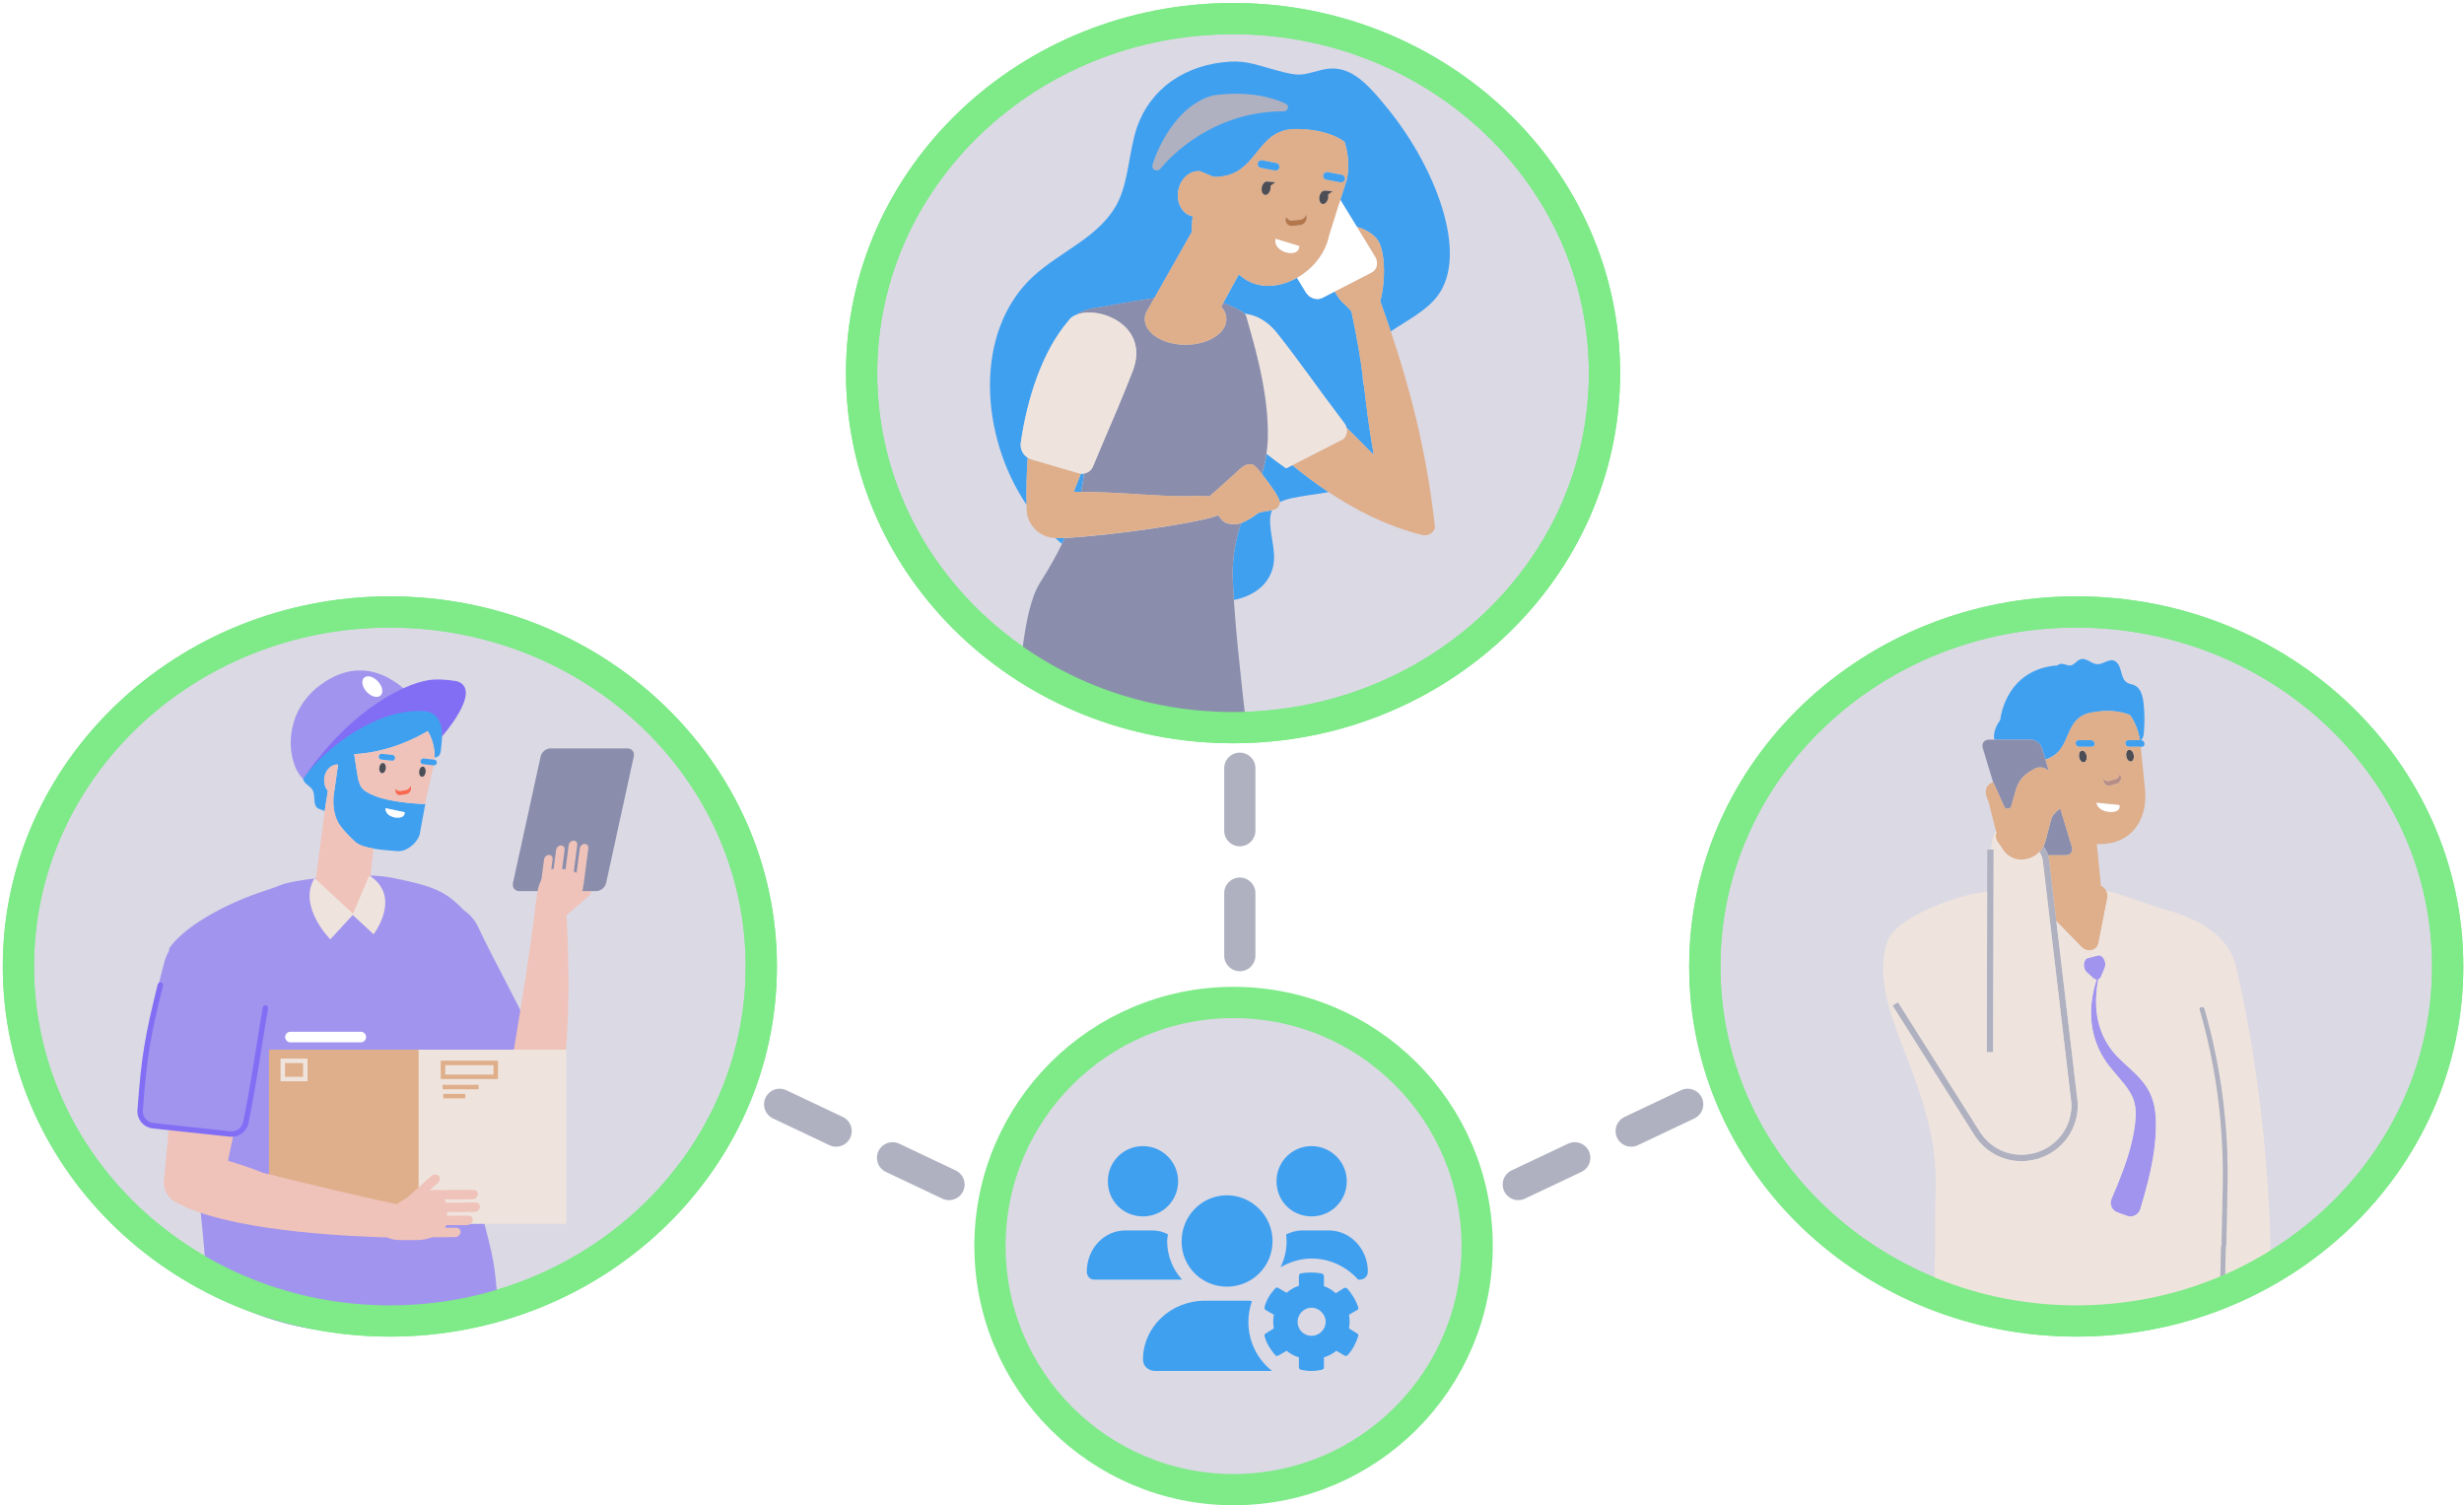 <svg width="789" height="482" viewBox="0 0 789 482" fill="none" xmlns="http://www.w3.org/2000/svg">
<line x1="249.659" y1="353.622" x2="305.691" y2="380.163" stroke="#AFB1C0" stroke-width="10" stroke-linecap="round" stroke-dasharray="20 20"/>
<line x1="5" y1="-5" x2="67" y2="-5" transform="matrix(-0.904 0.428 0.428 0.904 547.069 356)" stroke="#AFB1C0" stroke-width="10" stroke-linecap="round" stroke-dasharray="20 20"/>
<line x1="397" y1="246" x2="397" y2="308" stroke="#AFB1C0" stroke-width="10" stroke-linecap="round" stroke-dasharray="20 20"/>
<path d="M124.836 423C190.292 423 243.776 372.401 243.776 309.478C243.776 246.554 190.292 195.955 124.836 195.955C59.379 195.955 5.896 246.554 5.896 309.478C5.896 372.401 59.379 423 124.836 423Z" fill="#DBD9E4" stroke="#7EEA88" stroke-width="10"/>
<path d="M189.012 284.688C188.546 284.084 187.586 284.088 186.878 284.697L180.495 290.194C179.787 290.803 179.591 291.796 180.06 292.4C180.527 293.005 181.487 293 182.194 292.392L188.578 286.895C189.285 286.286 189.481 285.293 189.012 284.688Z" fill="#EFC3BA"/>
<path d="M121.272 310.289C129.885 331.802 132.515 336.01 143.199 352.911C144.537 355.024 147.321 355.698 149.482 354.434L170.846 341.934C172.932 340.713 173.752 338.115 172.732 335.928C165.629 320.701 157.995 307.329 153.181 296.971C145.441 280.319 114.313 292.914 121.272 310.289Z" fill="#A194EE"/>
<path d="M171.626 288.823C169.879 303.671 167.544 317.866 164.672 335.431C162.465 342.021 159.766 356.237 158.814 361.285C158.814 361.285 158.283 361.638 162.079 363.538C169.654 367.329 174.055 365.882 175.629 362.608C183.144 346.959 182.585 310.771 181.148 288.832L171.626 288.823Z" fill="#EFC3BA"/>
<path d="M57.473 322.247C57.066 327.11 57.032 331.99 57.509 336.852C57.545 337.258 57.597 337.647 57.633 338.054C58.463 346.116 59.507 353.525 60.568 360.809C60.622 361.11 60.656 361.41 60.692 361.711C60.744 362.011 60.798 362.312 60.834 362.595C61.117 364.522 61.399 366.449 61.682 368.377C61.965 370.357 62.247 372.355 62.53 374.354C62.972 377.552 63.397 380.789 63.786 384.112C63.926 385.28 64.069 386.465 64.193 387.667C64.211 387.895 64.245 388.126 64.263 388.356C64.299 388.657 64.315 388.94 64.351 389.24C65.111 396.419 65.818 404.075 66.209 412.578C79.717 421.419 95.858 426.547 113.186 426.547C130.053 426.547 145.789 421.701 159.051 413.304C158.538 406.019 157.53 401.315 156.522 397.373C156.045 395.429 155.55 393.677 155.125 391.874C154.79 390.461 154.489 389.01 154.259 387.437C153.764 384.042 153.569 380.027 154.01 374.354C154.171 372.089 154.471 369.579 154.824 366.75C155.161 364.08 155.55 361.11 155.938 357.768C156.203 355.452 156.469 352.924 156.716 350.201C156.804 349.193 156.894 348.167 156.983 347.124C157.017 346.594 157.071 346.046 157.105 345.498C157.141 345.02 157.177 344.543 157.211 344.065C157.265 343.075 157.335 342.085 157.405 341.06C157.423 340.582 157.46 340.105 157.478 339.628C157.548 338.46 157.6 337.294 157.654 336.109C157.973 329.002 158.043 321.593 157.688 315.688C157.423 311.409 156.928 307.926 156.133 305.928C152.95 298.042 151.006 294.365 148.459 291.465C147.541 290.404 146.533 289.467 145.365 288.459C143.773 287.098 142.094 286.037 140.22 285.171C138.911 284.534 137.496 284.021 135.977 283.544C132.935 282.607 129.452 281.864 125.297 281.033C123.441 280.662 121.143 280.45 118.631 280.362H118.225C112.849 280.202 106.52 280.627 101.145 281.263C101.039 281.263 100.933 281.281 100.827 281.299C100.756 281.299 100.686 281.316 100.632 281.316C96.636 281.794 93.225 282.395 91.173 282.961C90.662 283.102 90.201 283.261 89.882 283.385C88.822 283.827 87.708 284.251 86.559 284.64C85.798 284.906 85.038 285.171 84.26 285.418C74.57 288.548 60.091 295.496 54.327 303.435C54.184 303.647 54.132 304.001 54.168 304.46C54.291 307.661 57.986 316.324 57.473 322.247Z" fill="#A194EE"/>
<path d="M126.18 261.684C126.18 261.684 129.611 262.479 129.575 260.092L123.422 258.801C123.422 259.809 123.865 261.082 126.18 261.684ZM98.21 245.824C98.651 245.205 99.128 244.586 99.501 243.914C98.918 241.103 97.342 238.027 98.617 235.516C99.058 234.65 99.783 233.978 100.172 233.094C100.507 232.368 100.579 231.555 100.773 230.777C102.028 226.021 106.677 225.102 110.197 223.068C112.389 221.778 114.017 219.55 116.049 218.065C116.881 217.446 117.8 216.969 118.843 216.739C118.931 216.721 119.003 216.704 119.091 216.686C119.356 216.527 119.656 216.421 119.975 216.421C120.239 216.438 120.488 216.509 120.734 216.615C121.688 216.686 122.662 216.969 123.598 217.393C124.129 217.163 124.254 218.825 124.819 218.684C126.641 218.259 126.923 220.187 128.691 220.611C128.727 220.629 128.761 220.646 128.797 220.646C129.116 220.717 129.398 220.77 129.663 220.823C130.406 221.018 130.972 221.177 131.873 221.46C133.128 221.884 135.004 221.742 135.268 223.068C135.533 224.394 136.471 225.031 137.443 225.951C138.026 226.499 138.84 226.764 139.493 227.259C141.084 228.443 141.473 230.671 141.563 232.669C141.616 233.712 141.616 234.756 141.563 235.799C141.509 237.284 141.369 238.734 141.173 240.183C141.05 241.085 140.996 241.757 140.167 242.288C139.866 242.464 139.511 242.57 139.177 242.588C139.247 239.494 138.433 236.559 136.966 234.084C133.783 236.011 124.731 240.891 113.415 241.492L114.211 246.637C115.007 251.853 115.341 252.985 120.151 254.894C120.169 254.894 120.187 254.912 120.205 254.912C124.977 256.786 132.332 257.281 135.074 257.422C135.657 257.44 136.046 257.458 136.134 257.458H136.188L136.134 257.705L134.367 267.306C133.465 270.117 130.088 272.823 127.17 272.54C125.456 272.38 122.414 272.221 119.568 271.744C117.287 271.337 115.129 270.736 113.91 269.728C112.477 268.544 109.844 265.768 108.782 264.212C106.996 261.577 106.501 258.094 106.82 254.841C106.874 254.258 106.962 253.692 107.068 253.126L108.253 244.851C106.112 244.657 104.132 246.584 103.832 249.218C103.655 250.81 104.114 252.259 104.982 253.25L104.697 255.018L103.938 259.809C103.319 259.279 102.399 259.261 101.727 258.784C100.737 258.094 100.703 256.821 100.631 255.531C100.579 254.611 100.507 253.692 100.084 252.949C99.376 251.729 97.803 251.217 97.22 249.926C97.132 249.749 97.096 249.59 97.06 249.413C96.813 248.193 97.466 246.867 98.21 245.824Z" fill="#40A0F0"/>
<path d="M136.318 247.206C136.409 246.322 136.018 245.544 135.453 245.473C134.869 245.403 134.322 246.092 134.232 246.976C134.126 247.878 134.517 248.656 135.082 248.726C135.665 248.779 136.212 248.108 136.318 247.206ZM131.528 251.944L131.422 251.626C131.244 252.316 130.733 252.881 129.971 253.005L128.152 253.323C127.532 253.43 127.001 253.076 126.737 252.581L126.682 252.758C126.348 253.783 127.196 254.791 128.24 254.614L130.059 254.314C131.156 254.137 131.845 253.023 131.528 251.944ZM121.45 245.844C121.361 246.746 121.75 247.524 122.315 247.577C122.899 247.648 123.448 246.976 123.536 246.074C123.642 245.172 123.253 244.395 122.688 244.324C122.103 244.271 121.556 244.943 121.45 245.844ZM125.692 241.778L122.297 241.406C121.802 241.354 121.361 241.725 121.291 242.22C121.237 242.733 121.608 243.175 122.103 243.228L125.498 243.599C125.993 243.652 126.454 243.298 126.506 242.786C126.558 242.291 126.187 241.831 125.692 241.778ZM136.974 234.087C138.441 236.562 139.254 239.497 139.184 242.591C139.166 242.804 139.148 243.033 139.096 243.228L138.583 243.175L138.034 243.122C137.01 242.998 135.683 242.856 135.683 242.856C135.188 242.804 134.745 243.175 134.693 243.687C134.639 244.182 134.994 244.642 135.489 244.695L138.866 245.066L136.266 256.7C136.248 256.966 136.196 257.213 136.142 257.461C136.054 257.461 135.665 257.443 135.082 257.425C132.34 257.284 124.985 256.789 120.213 254.915C120.195 254.915 120.177 254.897 120.159 254.897C115.349 252.988 115.014 251.856 114.219 246.64L113.423 241.495C124.738 240.894 133.791 236.014 136.974 234.087Z" fill="#EFC3BA"/>
<path d="M108.806 264.189C106.693 261.071 106.391 256.817 107.092 253.092L108.272 244.816C106.122 244.623 104.15 246.557 103.847 249.188C103.665 250.771 104.138 252.236 105.002 253.225L103.962 259.778L100.943 282.896C100.274 287.215 103.288 288.124 107.637 288.547L111.357 292.91C115.924 293.354 117.367 290.165 118.063 285.627L119.592 271.709C117.299 271.315 115.141 270.707 113.924 269.703C112.489 268.518 109.852 265.735 108.806 264.189Z" fill="#EFC3BA"/>
<path d="M125.687 241.751L122.29 241.381C121.793 241.327 121.342 241.694 121.286 242.198C121.23 242.701 121.59 243.157 122.087 243.211L125.486 243.581C125.981 243.635 126.432 243.268 126.488 242.764C126.545 242.261 126.184 241.805 125.687 241.751Z" fill="#40A0F0"/>
<path d="M135.684 242.877C135.187 242.823 134.736 243.191 134.68 243.694C134.626 244.197 134.987 244.653 135.482 244.707L138.857 245.075C139.378 245.132 139.829 244.764 139.883 244.261C139.937 243.776 139.6 243.345 139.133 243.264C139.081 243.247 135.684 242.877 135.684 242.877Z" fill="#40A0F0"/>
<path d="M135.08 248.733C135.655 248.796 136.202 248.119 136.301 247.221C136.401 246.324 136.014 245.545 135.437 245.482C134.862 245.419 134.316 246.096 134.216 246.994C134.118 247.892 134.505 248.67 135.08 248.733Z" fill="#4C4D55"/>
<path d="M122.673 244.324C122.096 244.261 121.548 244.938 121.45 245.836C121.352 246.733 121.739 247.512 122.314 247.574C122.889 247.637 123.436 246.96 123.535 246.063C123.633 245.165 123.248 244.386 122.673 244.324Z" fill="#4C4D55"/>
<path d="M131.436 251.608C131.261 252.293 130.734 252.867 129.987 252.992L128.167 253.3C127.538 253.406 127.016 253.065 126.74 252.572L126.686 252.742C126.349 253.766 127.205 254.781 128.255 254.604L130.077 254.296C131.167 254.112 131.85 252.998 131.532 251.928L131.436 251.608Z" fill="#FA694F"/>
<path d="M126.2 261.693C126.2 261.693 129.621 262.477 129.583 260.097L123.438 258.8C123.434 259.805 123.873 261.077 126.2 261.693Z" fill="white"/>
<path d="M97.293 249.107C112.697 227.162 125.732 224.276 132.938 223.978C129.423 220.314 117.917 208.139 102.684 219.261C89.992 228.53 91.9 244.608 97.056 249.416C97.067 249.426 97.143 249.31 97.293 249.107Z" fill="#A194EE"/>
<path d="M146.51 218.18C146.51 218.18 142.997 217.441 138.987 217.602C131.273 217.913 112.837 226.268 97.06 249.392C103.696 239.666 121.513 225.984 136.977 227.83C136.977 227.83 141.51 228.705 141.49 234.863C141.488 235.204 141.482 235.552 141.45 235.926C141.45 235.926 154.637 221.064 146.51 218.18Z" fill="#826EF5"/>
<path d="M100.711 281.197L113.196 292.722L105.769 300.785C105.769 300.785 95.257 290.272 100.711 281.197Z" fill="#EFE4DD"/>
<path d="M118.246 280.328L112.887 292.944L119.631 299.157C119.631 299.157 128.872 287.144 118.246 280.328Z" fill="#EFE4DD"/>
<path d="M122.274 220.326C122.791 222.129 121.843 223.385 120.156 223.131C118.47 222.876 116.682 221.207 116.163 219.403C115.644 217.599 116.592 216.344 118.28 216.598C119.967 216.853 121.755 218.522 122.274 220.326Z" fill="white"/>
<path d="M200.885 239.638H176.309C174.858 239.638 173.425 240.814 173.108 242.265L164.264 282.723C163.947 284.174 164.867 285.349 166.316 285.349H190.893C192.344 285.349 193.777 284.174 194.093 282.723L202.938 242.265C203.254 240.814 202.334 239.638 200.885 239.638Z" fill="#8A8EAC"/>
<path d="M173.411 281.652C174.096 280.452 174.9 279.285 175.846 278.696C176.577 278.24 177.329 278.173 178.05 278.159C179.906 278.124 181.71 278.392 183.417 278.958C184.987 279.478 186.644 280.558 186.75 282.972C186.857 285.306 185.814 287.719 184.391 289.553C181.696 293.028 180.708 294.248 177.491 295.611C173.463 297.317 170.633 296.127 171.479 290.247C171.914 287.221 171.92 284.261 173.411 281.652Z" fill="#EFC3BA"/>
<path d="M184.162 283.136L185.651 271.681C185.751 270.905 186.448 270.256 187.202 270.24C187.953 270.224 188.487 270.845 188.386 271.622L186.897 283.076C186.797 283.851 186.1 284.5 185.348 284.517C184.594 284.533 184.061 283.911 184.162 283.136Z" fill="#EFC3BA"/>
<path d="M180.616 282.074L182.103 270.619C182.206 269.843 182.903 269.195 183.655 269.178C184.408 269.162 184.941 269.784 184.839 270.56L183.352 282.014C183.252 282.79 182.552 283.438 181.801 283.455C181.049 283.471 180.516 282.85 180.616 282.074Z" fill="#EFC3BA"/>
<path d="M176.585 283.618L178.073 272.164C178.173 271.388 178.872 270.739 179.624 270.723C180.377 270.706 180.908 271.328 180.808 272.104L179.321 283.558C179.221 284.334 178.521 284.983 177.77 284.999C177.018 285.015 176.485 284.394 176.585 283.618Z" fill="#EFC3BA"/>
<path d="M172.724 286.659L174.211 275.205C174.311 274.429 175.011 273.78 175.762 273.764C176.514 273.747 177.047 274.369 176.947 275.145L175.46 286.599C175.358 287.375 174.66 288.024 173.909 288.04C173.155 288.056 172.622 287.435 172.724 286.659Z" fill="#EFC3BA"/>
<path d="M115.527 333.781H93.011C92.075 333.781 91.311 333.017 91.311 332.082C91.311 331.147 92.075 330.383 93.011 330.383H115.527C116.461 330.383 117.227 331.147 117.227 332.082C117.227 333.017 116.461 333.781 115.527 333.781Z" fill="white"/>
<path d="M125.725 336.126H181.304V391.887H125.725V336.126Z" fill="#EFE4DD"/>
<path d="M86.131 336.126H134.048V391.887H86.131V336.126Z" fill="#DFAE8A"/>
<path d="M142.558 344.088H158.028V341.082H142.558V344.088ZM159.461 339.65V345.52H141.125V339.65H159.461Z" fill="#DFAE8A"/>
<path d="M141.723 347.373H153.259V348.803H141.723V347.373Z" fill="#DFAE8A"/>
<path d="M141.934 350.269H148.963V351.699H141.934V350.269Z" fill="#DFAE8A"/>
<path d="M91.259 344.809H97.041V340.407H91.259V344.809ZM98.474 338.974V346.241H89.828V338.974H98.474Z" fill="#EFE4DD"/>
<path d="M140.454 376.496C141.058 377.097 140.919 378.157 140.148 378.855L133.187 385.14C132.416 385.837 131.291 385.915 130.69 385.314C130.087 384.715 130.225 383.654 130.997 382.957L137.957 376.67C138.729 375.975 139.853 375.896 140.454 376.496Z" fill="#EFC3BA"/>
<path d="M138.472 396.153C139.895 395.564 141.296 394.838 142.078 393.874C142.683 393.129 142.861 392.309 142.978 391.516C143.274 389.471 143.23 387.441 142.841 385.475C142.485 383.669 141.523 381.689 138.871 381.232C136.308 380.793 133.496 381.607 131.273 382.924C127.061 385.417 125.574 386.339 123.62 389.704C121.175 393.917 122.096 397.207 128.708 397.093C132.111 397.033 135.384 397.438 138.472 396.153Z" fill="#EFC3BA"/>
<path d="M138.335 384.079L151.195 384.028C152.067 384.026 152.881 383.345 153.003 382.515C153.125 381.688 152.514 381.012 151.642 381.016L138.782 381.064C137.91 381.068 137.096 381.748 136.974 382.577C136.852 383.405 137.463 384.081 138.335 384.079Z" fill="#EFC3BA"/>
<path d="M139.009 388.135L151.87 388.085C152.741 388.083 153.555 387.402 153.677 386.572C153.802 385.744 153.188 385.069 152.317 385.071L139.456 385.121C138.586 385.123 137.773 385.804 137.648 386.634C137.526 387.462 138.139 388.137 139.009 388.135Z" fill="#EFC3BA"/>
<path d="M136.716 392.332L149.577 392.284C150.448 392.28 151.262 391.599 151.384 390.771C151.509 389.942 150.895 389.266 150.024 389.27L137.163 389.318C136.291 389.322 135.48 390.004 135.355 390.831C135.233 391.661 135.844 392.336 136.716 392.332Z" fill="#EFC3BA"/>
<path d="M132.806 396.194L145.667 396.146C146.538 396.142 147.352 395.46 147.474 394.633C147.598 393.803 146.985 393.128 146.113 393.132L133.253 393.18C132.383 393.184 131.569 393.863 131.445 394.693C131.323 395.523 131.934 396.196 132.806 396.194Z" fill="#EFC3BA"/>
<path d="M84.086 375.508C77.422 372.684 62.976 368.734 57.846 367.34C57.846 367.34 57.503 366.758 55.429 370.559C51.286 378.141 52.613 382.841 55.906 384.741C71.648 393.817 108.683 396.13 131.173 396.389L131.514 386.476C116.388 383.468 101.951 379.903 84.086 375.508Z" fill="#EFC3BA"/>
<path d="M56.161 337.912L52.511 378.28C52.217 381.533 54.498 384.469 57.71 384.98C64.701 385.587 71.02 380.9 72.489 374.018L79.649 340.476L56.161 337.912Z" fill="#EFC3BA"/>
<path d="M52.588 308.195C46.73 330.617 46.344 335.563 44.891 355.505C44.712 358 46.548 360.197 49.037 360.464L73.648 363.109C76.053 363.367 78.255 361.765 78.734 359.4C82.073 342.932 83.883 327.642 86.168 316.451C89.839 298.459 57.32 290.087 52.588 308.195Z" fill="#A194EE"/>
<path d="M77.309 363.036C76.249 363.768 74.928 364.13 73.548 363.98L48.937 361.337C45.963 361.015 43.8 358.429 44.015 355.45C45.291 337.937 46.476 331.502 50.504 315.213C50.622 314.743 51.093 314.463 51.56 314.575C52.025 314.692 52.31 315.164 52.198 315.63C48.195 331.807 47.019 338.194 45.752 355.572C45.604 357.613 47.083 359.384 49.121 359.605L73.732 362.249C75.702 362.463 77.48 361.17 77.875 359.231C79.682 350.316 81.057 341.633 82.272 333.972C82.907 329.945 83.51 326.134 84.124 322.612C84.214 322.132 84.665 321.816 85.13 321.901C85.605 321.985 85.923 322.435 85.839 322.906C85.228 326.424 84.624 330.225 83.987 334.244C82.775 341.923 81.398 350.627 79.582 359.577C79.285 361.038 78.444 362.251 77.309 363.036Z" fill="#826EF5"/>
<path d="M124.836 423C190.292 423 243.776 372.401 243.776 309.478C243.776 246.554 190.292 195.955 124.836 195.955C59.379 195.955 5.896 246.554 5.896 309.478C5.896 372.401 59.379 423 124.836 423Z" stroke="#7EEA88" stroke-width="10"/>
<path d="M664.836 423C730.292 423 783.776 372.401 783.776 309.478C783.776 246.554 730.292 195.955 664.836 195.955C599.379 195.955 545.896 246.554 545.896 309.478C545.896 372.401 599.379 423 664.836 423Z" fill="#DBD9E4" stroke="#7EEA88" stroke-width="10"/>
<path d="M650.312 236.845C651.824 236.845 653.422 238.071 653.879 239.583L654.968 243.182C663.915 240.545 660.278 229.982 669.6 228.19C675.964 226.967 680.054 228.097 682.147 229.039C683.706 231.421 684.785 234.119 685.223 237.007H681.489C680.899 237.007 680.467 237.489 680.529 238.079C680.591 238.669 681.123 239.151 681.713 239.151H685.75C686.339 239.151 686.771 238.669 686.71 238.079C686.649 237.501 686.135 237.032 685.559 237.014C686.391 236.178 686.428 235.384 686.51 234.316C686.743 231.26 686.736 228.205 686.41 225.268C686.149 222.916 685.524 220.394 683.555 219.472C682.747 219.094 681.775 219.025 681.031 218.544C679.807 217.752 679.481 216.065 679.063 214.574C678.644 213.083 677.852 211.513 676.318 211.412C674.854 211.316 673.333 212.622 671.838 212.689C669.624 212.79 667.985 210.19 665.833 211.258C664.942 211.7 664.268 212.692 663.348 212.996C663.205 213.043 663.066 213.065 662.927 213.078C662.726 213.061 662.515 213.064 662.312 213.052C661.435 212.905 660.599 212.389 659.662 212.618C659.345 212.695 659.059 212.875 658.792 213.091C658.406 213.121 658.035 213.12 657.64 213.17C641.883 215.124 640.521 230.46 640.521 230.46C639.256 232.309 638.14 234.55 638.614 236.845H650.312Z" fill="#40A0F0"/>
<path d="M671.247 257.026C671.494 258.19 672.322 259.608 675.176 260.028C675.176 260.028 679.345 260.504 678.703 257.753L671.247 257.026Z" fill="white"/>
<path d="M670.794 238.073C670.732 237.484 670.199 237.001 669.61 237.001H665.573C664.983 237.001 664.551 237.484 664.612 238.073C664.675 238.663 665.207 239.146 665.797 239.146H669.834C670.424 239.146 670.856 238.663 670.794 238.073Z" fill="#40A0F0"/>
<path d="M682.253 243.875C682.937 243.875 683.402 243.022 683.292 241.97C683.182 240.919 682.538 240.066 681.855 240.066C681.171 240.066 680.706 240.919 680.816 241.97C680.926 243.022 681.569 243.875 682.253 243.875Z" fill="#4C4D55"/>
<path d="M668.197 242.226C668.087 241.174 667.443 240.322 666.76 240.322C666.076 240.322 665.611 241.174 665.721 242.226C665.831 243.277 666.475 244.13 667.158 244.13C667.842 244.13 668.307 243.277 668.197 242.226Z" fill="#4C4D55"/>
<path d="M678.736 247.678C678.705 248.493 678.237 249.224 677.401 249.463L675.364 250.049C674.662 250.251 673.971 249.923 673.527 249.386L673.505 249.59C673.371 250.818 674.619 251.886 675.792 251.548L677.831 250.962C679.05 250.611 679.566 249.235 678.927 248.036L678.736 247.678Z" fill="#B78E85"/>
<path d="M670.363 313.259C670.677 313.538 671.011 313.64 671.34 313.664C670.714 315.706 670.206 317.791 669.905 319.931C669.388 323.553 669.466 327.342 670.369 330.979C671.25 334.609 672.898 338.091 675.19 341.087C677.442 344.048 679.996 346.523 681.695 349.177C683.462 351.818 684.009 354.437 683.856 357.638C683.702 360.791 683.024 364.223 682.173 367.469C680.704 372.972 678.511 378.356 676.144 383.838C675.392 385.582 676.222 387.573 677.957 388.197L681.146 389.342C682.894 389.968 684.833 388.952 685.378 387.122C687.125 381.257 688.813 375.185 689.722 368.859C690.234 365.057 690.554 361.328 690.275 357.316C690.121 355.315 689.753 353.234 688.992 351.232C688.217 349.217 687.074 347.433 685.811 345.952C683.277 342.962 680.434 340.87 678.127 338.481C675.832 336.151 674.016 333.312 672.822 330.148C670.851 325.062 670.84 319.266 671.88 313.604C672.276 313.457 672.629 313.138 672.841 312.613L673.933 309.919C674.692 308.049 673.318 305.55 671.757 305.957L668.575 306.786C667.014 307.193 666.824 310.1 668.274 311.394L670.363 313.259Z" fill="#A194EE"/>
<path d="M641.748 258.254C642.21 259.298 643.724 259.192 644.037 258.094L645.544 252.803C646.255 250.309 647.92 248.194 650.178 246.918L651.399 246.227C652.963 245.342 654.875 245.667 656.08 246.895L654.957 243.185L653.868 239.586C653.411 238.074 651.814 236.848 650.302 236.848H636.832C635.319 236.848 634.464 238.074 634.922 239.586L638.198 250.412C638.258 250.378 641.748 258.254 641.748 258.254Z" fill="#8A8EAC"/>
<path d="M655.853 273.855H661.521C663.033 273.855 663.888 272.629 663.431 271.117L659.739 258.916C658.941 259.44 657.698 260.421 656.955 261.836L654.951 269.459C654.804 270.016 654.587 270.525 654.339 271.01C655.011 271.901 655.537 272.844 655.853 273.855Z" fill="#8A8EAC"/>
<path d="M656.201 275.696C656.14 275.068 656.015 274.458 655.831 273.868C655.515 272.857 654.989 271.914 654.317 271.023C653.976 271.69 653.551 272.285 653.056 272.806C653.662 273.77 654.051 274.803 654.159 275.916L663.3 353.52C663.438 360.76 658.874 367.017 651.94 369.092C650.939 369.393 649.904 369.598 648.865 369.702C642.873 370.299 637.143 367.471 633.901 362.321L607.751 320.912L606.014 322.009L632.162 363.416C635.498 368.715 641.174 371.835 647.278 371.835C647.871 371.835 648.469 371.806 649.069 371.745C650.24 371.629 651.405 371.398 652.53 371.058C660.356 368.718 665.509 361.653 665.346 353.38L658.475 295.008L656.201 275.696Z" fill="#AFB1C0"/>
<path d="M656.972 345.553L656.331 346.366L657.087 345.657L656.972 345.553Z" fill="#F6C19A"/>
<path d="M671.243 256.997L678.709 257.727C679.345 260.478 675.172 260.01 675.172 260.01C672.328 259.579 671.486 258.176 671.243 256.997ZM665.573 237.013H669.615C670.195 237.013 670.738 237.48 670.794 238.08C670.85 238.659 670.42 239.146 669.84 239.146H665.798C665.218 239.146 664.675 238.659 664.619 238.08C664.544 237.48 664.993 237.013 665.573 237.013ZM681.853 240.063C682.545 240.063 683.181 240.905 683.293 241.953C683.406 243.019 682.938 243.862 682.246 243.862C681.572 243.862 680.917 243.019 680.823 241.953C680.711 240.905 681.16 240.063 681.853 240.063ZM665.704 242.252C665.592 241.204 666.06 240.344 666.752 240.344C667.426 240.344 668.081 241.204 668.193 242.252C668.286 243.3 667.837 244.161 667.145 244.161C666.453 244.161 665.816 243.3 665.704 242.252ZM677.83 250.972L675.79 251.552C674.611 251.889 673.357 250.822 673.488 249.606L673.526 249.4C673.956 249.924 674.649 250.261 675.36 250.055L677.399 249.475C678.222 249.232 678.69 248.502 678.728 247.697L678.915 248.053C679.551 249.25 679.046 250.616 677.83 250.972ZM686.849 252.731L686.4 248.221L685.483 239.146H681.703C681.123 239.146 680.58 238.659 680.524 238.08C680.468 237.48 680.898 237.013 681.478 237.013H685.221C684.772 234.112 683.705 231.418 682.133 229.042C680.056 228.106 675.959 226.965 669.596 228.181C660.278 229.977 663.908 240.549 654.964 243.188L655.619 245.34L656.086 246.893C654.889 245.658 652.962 245.34 651.408 246.219L650.173 246.911C647.928 248.184 646.263 250.298 645.552 252.806L644.036 258.082C643.737 259.187 642.221 259.299 641.753 258.251C641.753 258.251 641.079 256.754 640.331 255.051C640.237 254.808 640.125 254.565 640.013 254.321C639.115 252.375 638.235 250.411 638.198 250.411L637.749 250.654C635.428 251.777 635.484 254.228 636.701 256.511L639.115 266.072L639.264 266.652C638.946 267.532 638.984 268.561 639.564 269.403L641.454 272.191C641.472 272.229 641.51 272.266 641.529 272.303C644.354 276.345 649.986 276.027 653.055 272.79C653.561 272.266 653.972 271.667 654.327 271.012C654.571 270.526 654.795 270.002 654.926 269.459L656.947 261.825C657.677 260.421 658.93 259.43 659.717 258.906L663.421 271.106C663.87 272.622 663.01 273.856 661.513 273.856H655.843C656.012 274.437 656.142 275.054 656.199 275.672L658.481 294.982L666.49 303.197C668.38 305.143 671.486 304.45 671.973 301.98L674.798 287.479C674.948 286.693 674.798 285.907 674.424 285.215C674.05 284.541 673.451 283.961 672.74 283.624L671.412 270.226C671.748 270.245 672.066 270.282 672.403 270.282C682.208 270.339 687.841 262.817 686.849 252.731Z" fill="#DFAE8A"/>
<path d="M636.179 336.913L638.232 336.919L638.403 272.05L637.575 272.048L636.349 272.044L636.314 285.45L636.179 336.913Z" fill="#AFB1C0"/>
<path d="M689.707 368.871C688.809 375.194 687.125 381.277 685.366 387.133C684.823 388.968 682.877 389.978 681.137 389.36L677.956 388.2C676.216 387.583 675.393 385.6 676.141 383.84C678.499 378.357 680.688 372.986 682.166 367.486C683.008 364.23 683.701 360.806 683.85 357.643C684 354.444 683.458 351.824 681.68 349.186C679.996 346.529 677.432 344.059 675.187 341.102C672.885 338.108 671.239 334.628 670.359 330.998C669.461 327.349 669.386 323.569 669.891 319.939C670.191 317.806 670.715 315.71 671.332 313.671C670.995 313.652 670.677 313.54 670.359 313.278L668.263 311.406C666.822 310.115 667.01 307.196 668.563 306.803L671.744 305.961C673.316 305.569 674.681 308.057 673.933 309.928L672.829 312.623C672.623 313.147 672.268 313.465 671.875 313.614C670.827 319.284 670.846 325.066 672.81 330.156C674.008 333.318 675.823 336.162 678.124 338.483C680.426 340.878 683.27 342.974 685.796 345.968C687.069 347.445 688.21 349.223 688.977 351.244C689.744 353.246 690.119 355.323 690.268 357.325C690.549 361.33 690.231 365.072 689.707 368.871ZM638.661 402.477C640.214 402.383 641.749 402.309 643.208 402.252L638.661 402.477ZM656.962 345.537L657.092 345.63L656.325 346.341L656.962 345.537ZM712.872 398.922H712.723C712.648 403.151 712.517 407.68 712.405 412.208C717.682 408.746 722.565 404.759 727 400.326C727 399.633 727 398.96 726.981 398.248C726.364 369.731 722.49 337.117 715.885 309.067C713.078 298.402 701.982 293.443 691.747 290.842C690.849 290.543 689.558 290.094 688.192 289.626C686.077 288.896 683.775 288.11 682.391 287.624C682.353 287.605 682.316 287.586 682.278 287.586C679.64 286.651 677.058 285.865 674.42 285.21C674.794 285.902 674.944 286.688 674.794 287.474L671.968 301.976C671.482 304.445 668.375 305.138 666.486 303.192L658.477 294.978L665.344 353.358C665.512 361.629 660.348 368.702 652.527 371.041C651.404 371.378 650.244 371.602 649.065 371.715C648.466 371.79 647.868 371.809 647.287 371.809C641.169 371.809 635.499 368.684 632.168 363.388L606.009 321.979L607.749 320.893L633.909 362.303C637.146 367.449 642.871 370.274 648.859 369.675C649.907 369.582 650.936 369.376 651.947 369.077C658.87 366.999 663.436 360.731 663.305 353.489L654.155 275.891C654.061 274.787 653.668 273.74 653.051 272.785C649.982 276.022 644.35 276.34 641.524 272.299C641.505 272.261 641.468 272.224 641.449 272.186L639.56 269.398C638.979 268.556 638.942 267.527 639.26 266.648L639.11 266.068C638.137 267.658 637.707 269.754 637.557 272.056H638.399L638.212 336.911H636.173L636.303 285.453C636.004 285.491 635.724 285.546 635.424 285.603C634.395 285.771 633.366 285.958 632.337 286.145C625.133 287.455 606.795 294.004 604.325 301.564C603.82 303.098 603.483 304.633 603.277 306.186C603.221 306.485 603.184 306.803 603.165 307.103C600.994 327.518 620.997 349.841 619.8 380.902C619.613 385.468 619.669 393.963 619.631 403.376H619.482C619.444 407.529 619.407 411.871 619.313 416.117C632.187 423.097 646.932 427.046 662.594 427.046C680.538 427.046 697.248 421.863 711.338 412.899C711.469 408.146 711.581 403.395 711.675 398.977L711.824 398.96C712.012 390.913 712.143 383.952 712.217 380.247C712.629 360.862 710.141 341.663 704.808 323.195C704.733 322.914 704.882 322.634 705.163 322.559C705.444 322.465 705.724 322.634 705.818 322.914C711.17 341.477 713.677 360.769 713.247 380.266C713.172 383.971 713.041 390.894 712.872 398.922Z" fill="#EFE4DD"/>
<path d="M713.267 380.248C713.192 383.953 713.061 390.876 712.893 398.904H712.743C712.668 403.133 712.537 407.662 712.425 412.19C712.07 412.432 711.714 412.656 711.358 412.881C711.489 408.128 711.602 403.377 711.695 398.959L711.845 398.942C712.032 390.895 712.163 383.934 712.237 380.228C712.649 360.844 710.161 341.645 704.828 323.177C704.753 322.896 704.903 322.615 705.183 322.541C705.464 322.447 705.745 322.615 705.838 322.896C711.19 341.458 713.697 360.75 713.267 380.248Z" fill="#AFB1C0"/>
<path d="M712.768 380.248C712.693 383.953 712.562 390.876 712.394 398.904H712.244C712.169 403.133 712.038 407.662 711.926 412.19C711.57 412.432 711.215 412.656 710.859 412.881C710.99 408.128 711.103 403.377 711.196 398.959L711.346 398.942C711.533 390.895 711.664 383.934 711.738 380.228C712.15 360.844 709.662 341.645 704.329 323.177C704.254 322.896 704.404 322.615 704.684 322.541C704.965 322.447 705.246 322.615 705.339 322.896C710.691 341.458 713.198 360.75 712.768 380.248Z" fill="#AFB1C0"/>
<path d="M664.836 423C730.292 423 783.776 372.401 783.776 309.478C783.776 246.554 730.292 195.955 664.836 195.955C599.379 195.955 545.896 246.554 545.896 309.478C545.896 372.401 599.379 423 664.836 423Z" stroke="#7EEA88" stroke-width="10"/>
<path d="M394.836 233C460.292 233 513.776 182.401 513.776 119.478C513.776 56.554 460.292 5.955 394.836 5.955C329.379 5.955 275.896 56.554 275.896 119.478C275.896 182.401 329.379 233 394.836 233Z" fill="#DBD9E4" stroke="#7EEA88" stroke-width="10"/>
<path d="M411.823 149.956C409.578 148.37 407.498 146.821 405.547 145.273C405.206 147.714 404.701 149.85 404.084 151.791C406.062 154.304 408.281 157.557 408.414 157.77C408.553 157.991 409.686 159.923 409.827 160.811C410.926 160.218 412.216 159.839 413.532 159.55C417.396 158.703 421.511 158.283 425.459 157.587C421.14 154.719 417.231 151.755 413.822 148.933L411.823 149.956Z" fill="#40A0F0"/>
<path d="M339.058 172.345L338.129 172.331C338.046 172.329 337.97 172.308 337.889 172.304C338.595 172.941 339.32 173.554 340.058 174.147C340.374 173.499 340.657 172.875 340.952 172.243C340.317 172.278 339.67 172.318 339.058 172.345Z" fill="#40A0F0"/>
<path d="M460.407 94.642C470.419 81.099 459.412 53.529 444.881 35.415C437.218 25.863 431.742 20.253 423.215 22.381C416.714 24.005 416.669 24.692 408.716 22.514C403.331 21.04 399.211 19.433 394.056 19.722C379.53 20.54 368.257 28.469 364.065 40.808C361.496 48.379 361.472 57.433 358.09 64.48C352.723 75.664 339.783 80.258 330.851 88.494C311.686 106.164 313.785 139.52 328.737 161.707C328.632 156.874 328.711 152.155 329.035 147.698L329.106 146.715L329.666 146.88C327.724 146.003 326.565 143.943 326.874 141.778C328.787 128.353 333.538 112.652 342.248 102.602L342.661 102.039C343.239 101.497 343.964 101.075 344.788 100.76C347.153 99.018 350.604 98.588 354.105 98.075C354.128 98.07 362.208 96.519 369.635 95.478L381.715 74.148C381.561 72.871 381.637 71.314 381.948 69.302C378.602 68.658 376.55 64.912 377.322 60.933C378.068 57.091 381.171 54.465 384.358 54.861L388.617 56.66C403.104 56.908 401.646 41.333 414.841 41.339C423.414 41.341 428.21 43.739 430.528 45.421C431.745 49.144 432.106 53.212 431.303 57.352L429.178 64.011L434.455 72.639C437.04 73.357 439.871 74.985 441.145 76.867C443.686 80.624 443.66 90.376 441.969 96.446C443.084 99.565 444.212 102.795 445.334 106.139C450.556 102.571 456.786 99.54 460.407 94.642Z" fill="#40A0F0"/>
<path d="M346.02 151.677C346.109 151.704 345.781 152.517 345.781 152.517C345.159 154.067 344.494 155.742 343.843 157.395C344.761 157.646 345.873 157.611 345.873 157.611C345.954 157.61 346.04 157.613 346.122 157.612C346.593 155.524 346.914 153.541 347.118 151.638C346.76 151.7 346.391 151.722 346.02 151.677Z" fill="#40A0F0"/>
<path d="M418.164 93.628L415.31 88.96C409.467 92.264 402.414 92.711 397.38 88.432C397.142 88.228 396.927 88.062 396.694 87.868L391.671 97.037C394.92 98.181 397.542 99.493 398.547 100.476C402.102 100.865 405.804 102.749 408.897 106.654C415.875 115.469 421.738 123.966 430.547 135.638C430.845 136.035 431.044 136.477 431.164 136.934L439.906 145.687C438.163 135.805 437.541 129.918 436.805 123.874C436.604 123.035 436.45 122.222 436.376 121.451C436.337 121.05 436.368 120.693 436.358 120.311C435.662 115.002 434.707 108.983 432.758 99.755C430.892 97.385 430.626 97.935 428.737 95.443C428.242 94.791 427.808 94.083 427.402 93.348L423.449 95.383C421.678 96.293 419.313 95.507 418.164 93.628Z" fill="#40A0F0"/>
<path d="M397.452 167.466C396.094 171.308 395.032 175.92 394.697 182.209C394.676 184.715 394.818 188.1 395.085 192.111C402.418 190.72 408.08 185.901 407.978 178.234C407.912 173.325 405.655 167.26 407.308 163.421C405.019 163.729 403.297 164.009 402.756 164.377C401.458 165.421 399.36 166.805 397.452 167.466Z" fill="#40A0F0"/>
<path d="M441.148 76.847C439.874 74.965 437.043 73.337 434.458 72.619L440.324 82.216C441.472 84.095 440.97 86.356 439.199 87.266L427.394 93.338C427.799 94.073 428.234 94.781 428.728 95.433C430.617 97.925 430.884 97.376 432.75 99.745C434.699 108.973 435.654 114.992 436.35 120.301C436.509 121.515 436.656 122.693 436.797 123.864C437.532 129.908 438.155 135.795 439.897 145.677L431.156 136.924C431.496 138.193 431.172 139.59 430.186 140.555L413.82 148.935C417.229 151.757 421.138 154.721 425.458 157.589C434.06 163.298 444.272 168.574 455.415 171.314C455.679 171.379 455.949 171.412 456.218 171.412C457.246 171.412 458.28 170.922 458.916 170.134C459.418 169.512 459.588 168.824 459.428 168.087L459.381 167.86L459.355 167.629C456.532 142.851 451.001 122.976 445.337 106.119C444.214 102.775 443.087 99.545 441.972 96.426C443.662 90.356 443.688 80.604 441.148 76.847Z" fill="#DFAE8A"/>
<path d="M415.301 88.945L418.155 93.614C419.304 95.492 421.669 96.278 423.44 95.368L427.393 93.333L439.198 87.261C440.97 86.351 441.472 84.09 440.323 82.211L434.458 72.614L429.18 63.986L425.593 75.237C424.442 81.176 420.316 86.11 415.301 88.945Z" fill="white"/>
<path d="M408.889 106.649C405.797 102.744 402.095 100.86 398.539 100.471C398.764 100.692 398.937 100.902 398.984 101.083C400.329 106.281 406.516 124.724 405.959 140.729C405.888 142.371 405.742 143.873 405.546 145.28C407.497 146.827 409.577 148.376 411.822 149.963L413.821 148.94L430.186 140.56C431.173 139.595 431.497 138.198 431.157 136.929C431.037 136.472 430.838 136.03 430.54 135.633C421.73 123.961 415.867 115.464 408.889 106.649Z" fill="#EFE4DD"/>
<path d="M333.057 186.555C329.894 191.494 328.415 200.196 327.4 207.744C327.382 207.754 326.976 210.408 326.555 215C337.831 223.167 368.196 238.7 399.443 235.5C398.316 225.937 397.247 216.338 396.414 207.768C396.414 207.559 396.393 207.352 396.346 207.143C395.815 201.604 395.375 196.503 395.101 192.141C394.823 188.148 394.685 184.754 394.708 182.239C395.03 175.96 396.092 171.344 397.453 167.512C396.739 167.743 396.022 167.905 395.423 167.882C394.201 167.858 392.929 167.789 391.938 167.097C391.176 166.589 390.669 165.781 390.138 164.996C389.491 165.227 388.822 165.458 388.013 165.689C381.182 167.674 357.614 171.344 340.95 172.29C340.649 172.913 340.372 173.537 340.05 174.183C338.18 178.014 335.872 182.123 333.057 186.555Z" fill="#8A8EAC"/>
<path d="M362.7 118.789C360.997 123.232 359.21 127.537 357.269 132.124C355.145 137.136 352.353 143.611 349.985 149.323C349.472 150.557 348.376 151.369 347.136 151.587C346.932 153.489 346.61 155.473 346.139 157.561C351.921 157.491 358.185 157.875 364.412 158.261C370.908 158.667 377.043 159.05 382.124 158.842C384.092 158.763 385.805 158.816 387.307 158.95C390.172 156.379 394.505 152.491 395.711 151.419C396.551 150.671 397.325 149.823 398.28 149.245C399.235 148.668 400.446 148.402 401.412 148.912C401.961 149.202 402.984 150.371 404.08 151.765C404.698 149.824 405.203 147.689 405.543 145.247C405.739 143.84 405.886 142.338 405.956 140.696C406.514 124.691 400.326 106.249 398.981 101.051C398.934 100.87 398.761 100.66 398.536 100.439C397.532 99.456 394.91 98.144 391.661 96.999L391.028 98.155C392.085 99.342 392.694 100.709 392.694 102.166C392.694 106.707 386.844 110.388 379.631 110.388C372.418 110.388 366.57 106.707 366.57 102.166C366.57 100.957 366.994 99.812 367.74 98.778L369.636 95.43C362.209 96.471 354.129 98.022 354.106 98.027C350.605 98.54 347.154 98.97 344.789 100.712C352.264 97.865 368.239 104.334 362.7 118.789Z" fill="#8A8EAC"/>
<path d="M404.075 151.757C402.978 150.363 401.955 149.194 401.406 148.904C400.441 148.394 399.229 148.66 398.274 149.237C397.319 149.815 396.545 150.663 395.705 151.411C394.499 152.484 390.166 156.371 387.301 158.942C385.8 158.808 384.086 158.755 382.118 158.834C377.037 159.042 370.902 158.659 364.406 158.253C358.179 157.867 351.915 157.483 346.133 157.553C346.052 157.553 345.966 157.551 345.885 157.552C345.885 157.552 344.773 157.587 343.854 157.336C344.506 155.683 345.17 154.008 345.793 152.458L346.12 151.644C345.819 151.594 345.61 151.557 345.401 151.496L330.283 147.071C330.066 147.006 329.862 146.915 329.661 146.824L329.101 146.66L329.03 147.643C328.706 152.099 328.627 156.818 328.732 161.651C328.745 162.181 328.727 162.693 328.745 163.227C328.742 163.294 328.745 163.394 328.753 163.521C329.056 168.353 333.08 172.083 337.897 172.281C337.978 172.284 338.054 172.306 338.138 172.307L339.067 172.322C339.679 172.295 340.325 172.255 340.961 172.219C357.632 171.287 381.197 167.622 388.026 165.631C388.819 165.401 389.499 165.17 390.132 164.942C390.666 165.722 391.171 166.528 391.932 167.047C392.934 167.73 394.211 167.789 395.422 167.829C396.037 167.849 396.736 167.694 397.463 167.442C399.37 166.782 401.469 165.398 402.766 164.354C403.308 163.986 405.03 163.705 407.319 163.398C408.588 163.227 409.65 162.285 409.836 161.031C409.846 160.964 409.831 160.871 409.817 160.777C409.676 159.889 408.543 157.957 408.405 157.736C408.271 157.523 406.053 154.27 404.075 151.757Z" fill="#DFAE8A"/>
<path d="M429.226 58.336L424.702 57.482C424.056 57.366 423.617 56.72 423.732 56.074C423.87 55.405 424.493 54.966 425.163 55.081L429.687 55.935C430.333 56.074 430.772 56.697 430.657 57.366C430.519 58.036 429.896 58.475 429.226 58.336ZM425.254 62.283C425.325 62.629 425.349 62.998 425.278 63.391C425.048 64.568 424.239 65.422 423.478 65.261C422.717 65.122 422.277 64.061 422.51 62.883C422.717 61.775 423.431 60.99 424.148 61.014C424.148 61.014 424.354 61.014 424.655 61.036L426.662 61.198L425.254 62.283ZM416.207 72.116L413.737 72.324C412.306 72.462 411.268 71.031 411.822 69.716L411.914 69.484C412.215 70.177 412.884 70.684 413.737 70.592L416.207 70.385C417.222 70.292 417.984 69.6 418.285 68.723L418.376 69.138C418.701 70.593 417.685 72.001 416.207 72.116ZM411.545 80.725C408.659 79.664 408.267 77.863 408.382 76.455L416.045 78.786C415.815 82.11 411.545 80.725 411.545 80.725ZM406.835 60.506C406.605 61.683 405.797 62.514 405.035 62.376C404.274 62.214 403.834 61.152 404.067 59.975C404.274 58.798 405.082 57.967 405.844 58.105L408.382 58.313L406.835 59.49C406.883 59.79 406.906 60.136 406.835 60.506ZM402.775 52.312C402.89 51.665 403.536 51.227 404.182 51.343L408.706 52.196C409.376 52.312 409.789 52.958 409.674 53.628C409.559 54.274 408.913 54.712 408.243 54.597L403.743 53.743C403.073 53.604 402.636 52.981 402.775 52.312ZM431.442 49.219C431.233 47.903 430.935 46.634 430.519 45.387C428.211 43.702 423.41 41.301 414.847 41.301C412.699 41.301 410.946 41.717 409.444 42.41C401.689 45.941 400.742 56.812 388.623 56.628L384.353 54.828C381.169 54.435 378.077 57.044 377.315 60.898C376.551 64.868 378.608 68.607 381.907 69.254C381.768 70.246 381.677 71.1 381.653 71.885C381.609 72.716 381.63 73.455 381.724 74.101L369.629 95.428L367.734 98.775C366.996 99.814 366.56 100.968 366.56 102.168C366.56 106.715 372.42 110.386 379.623 110.386C386.847 110.386 392.686 106.715 392.686 102.168C392.686 100.714 392.087 99.352 391.025 98.152L391.671 96.998L396.679 87.835C396.912 88.042 397.142 88.204 397.372 88.412C402.403 92.682 409.467 92.243 415.307 88.92C420.315 86.103 424.449 81.164 425.602 75.232L429.179 63.968L431.303 57.321C431.835 54.55 431.855 51.827 431.442 49.219Z" fill="#DFAE8A"/>
<path d="M345.411 151.542C345.62 151.603 345.83 151.64 346.042 151.664C346.413 151.709 346.782 151.687 347.141 151.625C348.381 151.407 349.477 150.595 349.99 149.361C352.357 143.649 355.149 137.174 357.274 132.162C359.215 127.575 361.002 123.27 362.705 118.827C368.244 104.372 352.269 97.903 344.794 100.75C343.97 101.065 343.245 101.487 342.667 102.03L342.253 102.593C333.543 112.642 328.792 128.343 326.88 141.769C326.571 143.933 327.73 145.993 329.671 146.87C329.873 146.961 330.077 147.053 330.294 147.117L345.411 151.542Z" fill="#EFE4DD"/>
<path d="M409.663 53.619C409.788 52.96 409.349 52.319 408.689 52.194L404.176 51.342C403.517 51.217 402.876 51.655 402.75 52.314C402.627 52.974 403.064 53.615 403.723 53.739L408.237 54.592C408.896 54.716 409.54 54.278 409.663 53.619Z" fill="#40A0F0"/>
<path d="M423.734 56.095C423.609 56.755 424.046 57.396 424.708 57.52L429.221 58.372C429.88 58.497 430.521 58.059 430.644 57.4C430.77 56.74 430.333 56.099 429.674 55.975L425.16 55.123C424.498 54.998 423.857 55.436 423.734 56.095Z" fill="#40A0F0"/>
<path d="M418.271 68.712C417.97 69.599 417.206 70.301 416.194 70.388L413.724 70.599C412.874 70.672 412.209 70.167 411.887 69.485L411.796 69.704C411.244 71.022 412.288 72.455 413.711 72.333L416.183 72.121C417.662 71.994 418.69 70.594 418.368 69.145L418.271 68.712Z" fill="#B3774B"/>
<path d="M411.55 80.742C411.55 80.742 415.812 82.13 416.052 78.8L408.389 76.463C408.263 77.867 408.666 79.682 411.55 80.742Z" fill="white"/>
<path d="M405.834 58.142C405.07 57.998 404.269 58.834 404.047 60.01C403.824 61.186 404.267 62.257 405.03 62.401C405.794 62.545 406.595 61.709 406.815 60.533C406.883 60.173 406.872 59.835 406.825 59.519L408.366 58.35L405.834 58.142Z" fill="#4C4D55"/>
<path d="M424.159 61.059C423.44 61.032 422.72 61.806 422.511 62.91C422.288 64.087 422.728 65.157 423.492 65.302C424.259 65.446 425.057 64.609 425.279 63.433C425.355 63.029 425.329 62.655 425.263 62.309L426.684 61.232L424.149 61.025L424.159 61.059Z" fill="#4C4D55"/>
<path d="M388.743 31.009C399.315 29.54 407.145 31.596 411.432 33.617C412.321 34.036 411.958 35.153 410.974 35.152C391.576 35.133 377.809 45.803 371.208 53.69C370.517 54.516 369.194 53.934 369.517 52.907C372.131 44.595 378.905 33.37 388.743 31.009Z" fill="#AFB1C0" stroke="#AFB1C0"/>
<path d="M394.836 233C460.292 233 513.776 182.401 513.776 119.478C513.776 56.554 460.292 5.955 394.836 5.955C329.379 5.955 275.896 56.554 275.896 119.478C275.896 182.401 329.379 233 394.836 233Z" stroke="#7EEA88" stroke-width="10"/>
<circle cx="395" cy="399" r="78" fill="#DBD9E4" stroke="#7EEA88" stroke-width="10"/>
<g filter="url(#filter0_d_1603_45)">
<path d="M420 385.5C426.188 385.5 431.25 380.578 431.25 374.25C431.25 368.062 426.188 363 420 363C413.672 363 408.75 368.062 408.75 374.25C408.75 380.578 413.672 385.5 420 385.5ZM366 385.5C372.188 385.5 377.25 380.578 377.25 374.25C377.25 368.062 372.188 363 366 363C359.672 363 354.75 368.062 354.75 374.25C354.75 380.578 359.672 385.5 366 385.5ZM392.859 408C401.016 408 407.484 401.531 407.484 393.375C407.484 385.359 400.875 378.75 392.859 378.75C384.844 378.75 378.375 385.359 378.375 393.375C378.234 401.531 384.844 408 392.859 408ZM399.75 419.25C399.75 417 400.172 414.75 400.875 412.641C400.594 412.641 400.312 412.5 399.891 412.5H385.969C374.859 412.5 366 420.938 366 431.344C366 433.453 367.688 435 369.938 435H407.344C402.703 431.344 399.75 425.719 399.75 419.25ZM373.734 393.375C373.734 392.672 373.875 391.969 374.016 391.266C372.469 390.422 370.781 390 368.953 390H360.375C353.484 390 348 395.906 348 403.219C348 404.625 348.984 405.75 350.391 405.75H378.516C375.562 402.516 373.734 398.156 373.734 393.375ZM425.484 390H416.906C415.078 390 413.391 390.562 411.844 391.266C411.844 391.969 411.984 392.672 411.984 393.375C411.984 396.469 411.281 399.281 410.016 401.812C412.969 400.125 416.344 399 420 399C425.906 399 431.25 401.672 434.906 405.75H435.469C436.875 405.75 438 404.625 438 403.219C438 395.906 432.375 390 425.484 390ZM434.906 414.609C434.203 412.359 432.938 410.391 431.391 408.562C431.109 408.422 430.688 408.281 430.406 408.422L427.734 410.109C426.609 409.125 425.344 408.281 423.938 407.859V404.625C423.938 404.203 423.656 403.922 423.234 403.781C420.984 403.359 418.594 403.359 416.344 403.781C416.062 404.062 415.922 404.344 415.922 404.625V407.719C414.516 408.141 413.109 408.984 411.984 409.969L409.312 408.422C409.031 408.141 408.609 408.281 408.328 408.562C406.781 410.25 405.516 412.219 404.953 414.469C404.812 414.891 404.953 415.172 405.234 415.453L407.906 417C407.625 418.406 407.625 419.953 407.906 421.359L405.234 423.047C404.953 423.188 404.812 423.469 404.953 423.891C405.516 426.141 406.781 428.109 408.328 429.938C408.609 430.219 409.031 430.219 409.312 430.078L411.984 428.531C413.109 429.516 414.516 430.219 415.922 430.641V433.875C415.922 434.156 416.062 434.438 416.484 434.578C418.734 435.141 421.125 435.141 423.375 434.578C423.797 434.438 423.938 434.156 423.938 433.875V430.641C425.344 430.219 426.75 429.516 427.875 428.531L430.547 430.078C430.828 430.219 431.25 430.219 431.531 429.938C433.078 428.25 434.203 426.141 434.906 423.891C435.047 423.469 434.906 423.188 434.625 423.047L431.953 421.359C432.234 419.953 432.234 418.406 431.953 417L434.625 415.453C434.906 415.312 435.047 415.031 434.906 414.609ZM420 423.75C417.469 423.75 415.5 421.781 415.5 419.25C415.5 416.859 417.469 414.75 420 414.75C422.391 414.75 424.5 416.859 424.5 419.25C424.5 421.781 422.391 423.75 420 423.75Z" fill="#40A0F0"/>
</g>
<defs>
<filter id="filter0_d_1603_45" x="334" y="353" width="118" height="100" filterUnits="userSpaceOnUse" color-interpolation-filters="sRGB">
<feFlood flood-opacity="0" result="BackgroundImageFix"/>
<feColorMatrix in="SourceAlpha" type="matrix" values="0 0 0 0 0 0 0 0 0 0 0 0 0 0 0 0 0 0 127 0" result="hardAlpha"/>
<feOffset dy="4"/>
<feGaussianBlur stdDeviation="7"/>
<feComposite in2="hardAlpha" operator="out"/>
<feColorMatrix type="matrix" values="0 0 0 0 0.157 0 0 0 0 0.591 0 0 0 0 0.953 0 0 0 0.5 0"/>
<feBlend mode="normal" in2="BackgroundImageFix" result="effect1_dropShadow_1603_45"/>
<feBlend mode="normal" in="SourceGraphic" in2="effect1_dropShadow_1603_45" result="shape"/>
</filter>
</defs>
</svg>
